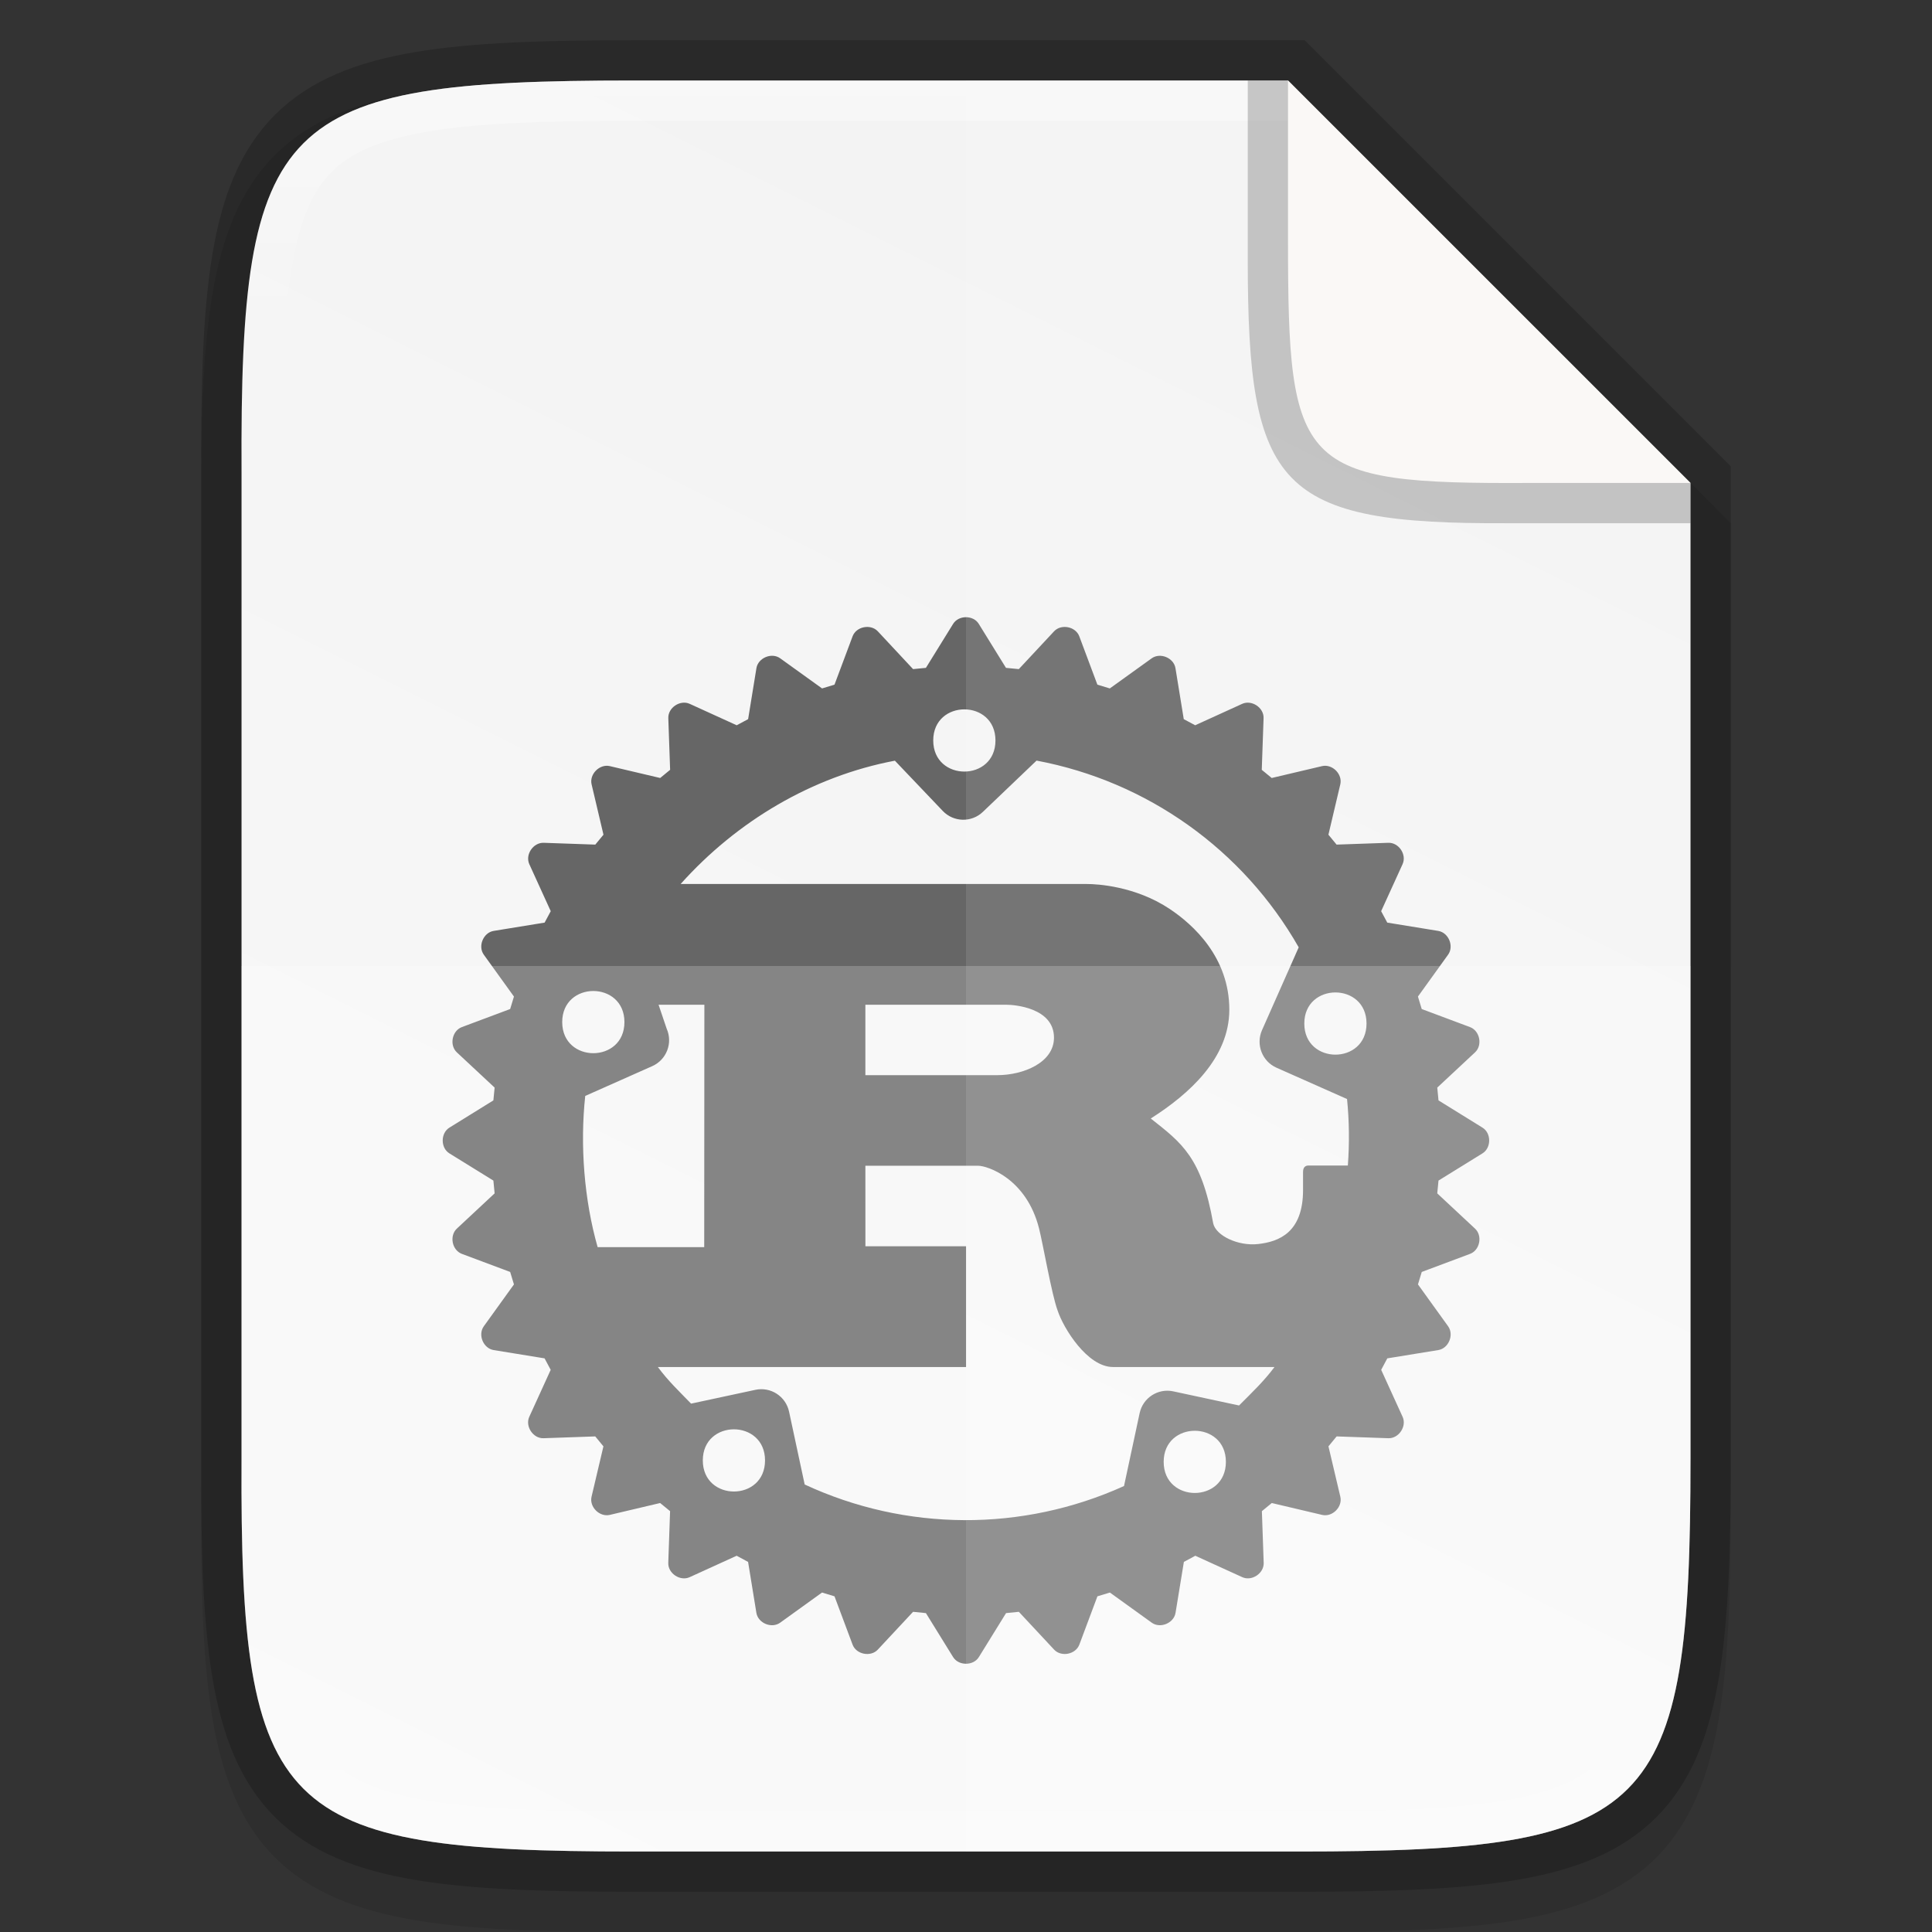 <svg xmlns:dc="http://purl.org/dc/elements/1.1/" xmlns:cc="http://creativecommons.org/ns#" xmlns:rdf="http://www.w3.org/1999/02/22-rdf-syntax-ns#" xmlns:svg="http://www.w3.org/2000/svg" xmlns="http://www.w3.org/2000/svg" xmlns:xlink="http://www.w3.org/1999/xlink" style="display:inline;enable-background:new" version="1.0" id="svg11300" height="48" width="48">
  <rect width="100%" height="100%" fill="#333333" stroke="none"/>
  <title id="title3004">Suru Icon Theme Template</title>
  <defs id="defs3">
    <linearGradient y2="207.365" x2="35.31" y1="419.233" x1="459.034" gradientTransform="matrix(0,-0.113,0.113,0,308.51,112)" gradientUnits="userSpaceOnUse" id="linearGradient1024" xlink:href="#linearGradient4338"/>
    <linearGradient id="linearGradient4338">
      <stop id="stop4340" offset="0" style="stop-color:#f2f2f2;stop-opacity:1"/>
      <stop id="stop4342" offset="1" style="stop-color:#f9f9f9;stop-opacity:1"/>
    </linearGradient>
    <linearGradient gradientUnits="userSpaceOnUse" y2="106" x2="344" y1="62" x1="344" id="linearGradient1004" xlink:href="#linearGradient927"/>
    <linearGradient id="linearGradient927">
      <stop id="stop923" offset="0" style="stop-color:#ffffff;stop-opacity:1;"/>
      <stop style="stop-color:#ffffff;stop-opacity:0.098" offset="0.125" id="stop933"/>
      <stop style="stop-color:#ffffff;stop-opacity:0.098" offset="0.925" id="stop931"/>
      <stop id="stop925" offset="1" style="stop-color:#ffffff;stop-opacity:0.498"/>
    </linearGradient>
  </defs>
  <g transform="translate(-273,-207.5)" id="layer1" style="display:inline">
    <g id="layer7" style="display:inline"/>
    <g style="display:inline" id="layer4"/>
    <g style="display:inline" id="layer2"/>
    <g style="display:inline" id="layer6"/>
    <g style="display:inline" id="layer3"/>
    <g style="display:inline" id="layer5"/>
    <g style="display:inline" id="layer9">
      <g id="g937" style="display:inline;enable-background:new" transform="translate(-47,147.5)">
        <rect y="60" x="320" height="48" width="48" id="rect48x48" style="display:inline;overflow:visible;visibility:visible;opacity:0;fill:#cdcdcd;fill-opacity:1;fill-rule:nonzero;stroke:none;stroke-width:2;marker:none;enable-background:accumulate"/>
        <path style="color:#000000;font-style:normal;font-variant:normal;font-weight:normal;font-stretch:normal;font-size:medium;line-height:normal;font-family:sans-serif;font-variant-ligatures:normal;font-variant-position:normal;font-variant-caps:normal;font-variant-numeric:normal;font-variant-alternates:normal;font-feature-settings:normal;text-indent:0;text-align:start;text-decoration:none;text-decoration-line:none;text-decoration-style:solid;text-decoration-color:#000000;letter-spacing:normal;word-spacing:normal;text-transform:none;writing-mode:lr-tb;direction:ltr;text-orientation:mixed;dominant-baseline:auto;baseline-shift:baseline;text-anchor:start;white-space:normal;shape-padding:0;clip-rule:nonzero;display:inline;overflow:visible;visibility:visible;opacity:0.1;isolation:auto;mix-blend-mode:normal;color-interpolation:sRGB;color-interpolation-filters:linearRGB;solid-color:#000000;solid-opacity:1;vector-effect:none;fill:#000000;fill-opacity:1;fill-rule:nonzero;stroke:none;stroke-width:2;stroke-linecap:butt;stroke-linejoin:miter;stroke-miterlimit:4;stroke-dasharray:none;stroke-dashoffset:0;stroke-opacity:1;marker:none;color-rendering:auto;image-rendering:auto;shape-rendering:auto;text-rendering:auto;enable-background:accumulate" d="m 335.73,62 c -2.223,-0.034 -3.974,0.051 -5.414,0.293 -1.44,0.242 -2.619,0.695 -3.482,1.557 -0.863,0.861 -1.319,2.039 -1.559,3.48 -0.24,1.441 -0.286,3.195 -0.275,5.424 V 85 97.252 c -0.011,2.225 0.036,3.979 0.275,5.418 0.24,1.441 0.695,2.619 1.559,3.48 0.863,0.861 2.042,1.315 3.482,1.557 1.44,0.242 3.191,0.293 5.414,0.293 h 16.539 c 2.223,0 3.973,-0.051 5.41,-0.293 1.437,-0.242 2.612,-0.697 3.473,-1.559 0.86,-0.862 1.313,-2.039 1.555,-3.479 C 362.949,101.23 363,99.48 363,97.252 V 85 73 L 352.27,62.252 Z" id="path1020"/>
        <path style="color:#000000;display:inline;overflow:visible;visibility:visible;opacity:0.2;fill:none;fill-opacity:1;fill-rule:nonzero;stroke:#000000;stroke-width:2;stroke-miterlimit:4;stroke-dasharray:none;stroke-opacity:1;marker:none;enable-background:accumulate" d="m 335.731,62 c -8.824,0 -9.774,0.906 -9.73,9.748 V 84 96.252 c -0.043,8.842 0.906,9.748 9.73,9.748 h 16.539 c 8.824,0 9.73,-0.906 9.73,-9.748 V 84 L 362,72 352,62 Z" id="path958"/>
        <path style="color:#000000;display:inline;overflow:visible;visibility:visible;fill:url(#linearGradient1024);fill-opacity:1;fill-rule:nonzero;stroke:none;stroke-width:1;marker:none;enable-background:accumulate" d="m 335.731,62 c -8.824,0 -9.774,0.906 -9.73,9.748 V 84 96.252 c -0.043,8.842 0.906,9.748 9.73,9.748 h 16.539 c 8.824,0 9.73,-0.906 9.73,-9.748 V 84 L 362,72 352,62 Z" id="path964"/>
        <path id="path936" d="m 344,75.334 c -0.126,0 -0.252,0.056 -0.32,0.166 l -0.676,1.093 -0.319,0.031 -0.876,-0.939 c -0.178,-0.19 -0.536,-0.12 -0.627,0.125 l -0.449,1.2 -0.309,0.094 -1.04,-0.748 c -0.211,-0.153 -0.549,-0.012 -0.591,0.245 l -0.206,1.266 -0.284,0.152 -1.167,-0.532 c -0.237,-0.108 -0.542,0.095 -0.532,0.355 l 0.045,1.284 -0.247,0.203 -1.251,-0.295 c -0.254,-0.059 -0.512,0.199 -0.453,0.453 l 0.295,1.251 -0.203,0.246 -1.284,-0.045 c -0.259,-0.007 -0.463,0.294 -0.355,0.532 l 0.532,1.167 -0.152,0.284 -1.266,0.206 c -0.257,0.042 -0.397,0.38 -0.245,0.591 l 0.749,1.04 -0.094,0.31 -1.2,0.449 c -0.244,0.091 -0.315,0.449 -0.125,0.627 l 0.939,0.876 -0.031,0.318 -1.093,0.677 c -0.221,0.137 -0.221,0.503 0,0.639 l 1.093,0.676 0.031,0.318 -0.939,0.876 c -0.19,0.178 -0.119,0.536 0.125,0.627 l 1.2,0.449 0.094,0.31 -0.749,1.04 c -0.152,0.212 -0.012,0.55 0.245,0.591 l 1.265,0.206 0.152,0.285 -0.532,1.167 c -0.108,0.237 0.096,0.542 0.355,0.532 l 1.284,-0.045 0.203,0.247 -0.295,1.251 c -0.06,0.254 0.199,0.511 0.453,0.452 l 1.251,-0.295 0.247,0.202 -0.045,1.285 c -0.01,0.26 0.295,0.464 0.532,0.355 l 1.167,-0.532 0.284,0.153 0.206,1.265 c 0.042,0.258 0.38,0.397 0.591,0.245 l 1.04,-0.749 0.31,0.094 0.449,1.2 c 0.091,0.244 0.45,0.315 0.627,0.124 l 0.876,-0.939 0.319,0.032 0.676,1.093 c 0.136,0.22 0.503,0.221 0.639,0 l 0.676,-1.093 0.318,-0.032 0.876,0.939 c 0.178,0.191 0.536,0.119 0.627,-0.124 l 0.449,-1.2 0.31,-0.094 1.04,0.749 c 0.211,0.152 0.549,0.012 0.591,-0.245 l 0.207,-1.265 0.284,-0.153 1.167,0.532 c 0.237,0.108 0.541,-0.095 0.532,-0.355 l -0.045,-1.285 0.246,-0.202 1.251,0.295 c 0.254,0.06 0.512,-0.198 0.452,-0.452 l -0.295,-1.251 0.203,-0.247 1.284,0.045 c 0.259,0.01 0.464,-0.295 0.355,-0.532 l -0.532,-1.167 0.152,-0.285 1.266,-0.206 c 0.258,-0.041 0.397,-0.379 0.245,-0.591 l -0.749,-1.04 0.094,-0.31 1.2,-0.449 c 0.244,-0.091 0.315,-0.45 0.124,-0.627 l -0.939,-0.876 0.031,-0.318 1.093,-0.676 c 0.221,-0.136 0.222,-0.503 2e-4,-0.639 l -1.093,-0.677 -0.031,-0.318 0.939,-0.876 c 0.191,-0.178 0.119,-0.536 -0.125,-0.627 l -1.2,-0.449 -0.094,-0.31 0.749,-1.04 c 0.153,-0.211 0.013,-0.549 -0.245,-0.591 l -1.266,-0.206 -0.152,-0.284 0.532,-1.167 c 0.109,-0.238 -0.093,-0.542 -0.355,-0.532 l -1.284,0.045 -0.203,-0.246 0.295,-1.251 c 0.06,-0.254 -0.198,-0.512 -0.453,-0.453 l -1.251,0.295 -0.247,-0.203 0.045,-1.284 c 0.01,-0.26 -0.295,-0.463 -0.532,-0.355 l -1.167,0.532 -0.284,-0.152 -0.206,-1.266 c -0.042,-0.257 -0.379,-0.397 -0.591,-0.245 l -1.04,0.748 -0.309,-0.094 -0.449,-1.2 c -0.091,-0.245 -0.45,-0.315 -0.627,-0.125 l -0.876,0.939 -0.319,-0.031 -0.676,-1.093 c -0.068,-0.111 -0.194,-0.166 -0.32,-0.166 z m -0.041,2.29 c 0.387,0 0.773,0.258 0.773,0.773 -4.2e-4,1.03 -1.545,1.03 -1.546,0 -2.2e-4,-0.515 0.386,-0.773 0.773,-0.773 z m 1.794,1.273 c 2.747,0.515 5.129,2.211 6.513,4.639 l -0.912,2.059 c -0.157,0.356 0.004,0.773 0.358,0.931 l 1.755,0.779 c 0.055,0.549 0.061,1.102 0.02,1.652 h -0.976 c -0.098,0 -0.137,0.064 -0.137,0.16 v 0.448 c 0,1.055 -0.595,1.285 -1.117,1.343 -0.497,0.056 -1.047,-0.208 -1.115,-0.512 -0.293,-1.648 -0.781,-1.999 -1.552,-2.607 0.957,-0.607 1.952,-1.504 1.952,-2.703 0,-1.295 -0.888,-2.111 -1.493,-2.511 -0.849,-0.56 -1.789,-0.612 -2.043,-0.612 h -10.096 c 1.396,-1.56 3.267,-2.675 5.323,-3.064 l 1.19,1.249 c 0.269,0.282 0.715,0.292 0.996,0.023 z m -11.012,5.724 c 0.386,0 0.773,0.258 0.773,0.773 -4.3e-4,1.03 -1.545,1.03 -1.546,0 -2.2e-4,-0.515 0.387,-0.773 0.773,-0.773 z m 18.437,0.036 c 0.387,0 0.773,0.258 0.773,0.773 -4.3e-4,1.03 -1.545,1.03 -1.546,0 -2.2e-4,-0.515 0.386,-0.773 0.773,-0.773 z m -16.816,0.306 h 1.138 l -0.004,6.022 h -2.648 c -0.336,-1.179 -0.44,-2.538 -0.308,-3.757 l 1.665,-0.74 c 0.356,-0.158 0.516,-0.575 0.358,-0.931 z m 5.138,0 h 3.515 c 0.166,0 1.171,0.067 1.171,0.818 0,0.624 -0.771,0.931 -1.405,0.931 h -3.281 v -1.75 z m 0,4 h 2.804 c 0.225,0 1.2,0.314 1.512,1.562 0.098,0.384 0.312,1.632 0.459,2.031 0.146,0.448 0.742,1.407 1.376,1.407 h 4.014 c -0.269,0.36 -0.564,0.637 -0.881,0.956 l -1.634,-0.351 c -0.381,-0.082 -0.755,0.161 -0.836,0.542 l -0.388,1.81 c -2.524,1.143 -5.421,1.13 -7.934,-0.038 l -0.388,-1.81 c -0.082,-0.381 -0.456,-0.623 -0.836,-0.542 l -1.598,0.343 c -0.297,-0.306 -0.573,-0.567 -0.826,-0.91 h 7.657 v -3 h -2.5 z m -3.266,6.548 c 0.386,0 0.773,0.258 0.773,0.773 -4.4e-4,1.03 -1.545,1.03 -1.546,0 -2.2e-4,-0.515 0.386,-0.773 0.773,-0.773 z m 11.45,0.036 c 0.387,0 0.773,0.258 0.773,0.773 -4.3e-4,1.03 -1.545,1.03 -1.546,0 -2.2e-4,-0.515 0.386,-0.773 0.773,-0.773 z" style="display:inline;fill:#666666;fill-opacity:1;stroke-width:0.125;enable-background:new"/>
        <path style="color:#000000;display:inline;overflow:visible;visibility:visible;opacity:0.2;fill:#ffffff;fill-opacity:1;fill-rule:nonzero;stroke:none;stroke-width:1;marker:none;enable-background:accumulate" d="M 326,84 V 96.252 C 325.957,105.094 326.906,106 335.73,106 h 16.539 C 361.094,106 362,105.094 362,96.252 V 84 Z" id="path1006"/>
        <path style="color:#000000;display:inline;overflow:visible;visibility:visible;opacity:0.1;fill:#ffffff;fill-opacity:1;fill-rule:nonzero;stroke:none;stroke-width:1;marker:none;enable-background:accumulate" d="m 344,62 v 44 h 8.27 C 361.094,106 362,105.094 362,96.252 V 84 72 L 352,62 Z" id="path1013"/>
        <path style="color:#000000;font-style:normal;font-variant:normal;font-weight:normal;font-stretch:normal;font-size:medium;line-height:normal;font-family:sans-serif;font-variant-ligatures:normal;font-variant-position:normal;font-variant-caps:normal;font-variant-numeric:normal;font-variant-alternates:normal;font-feature-settings:normal;text-indent:0;text-align:start;text-decoration:none;text-decoration-line:none;text-decoration-style:solid;text-decoration-color:#000000;letter-spacing:normal;word-spacing:normal;text-transform:none;writing-mode:lr-tb;direction:ltr;text-orientation:mixed;dominant-baseline:auto;baseline-shift:baseline;text-anchor:start;white-space:normal;shape-padding:0;clip-rule:nonzero;display:inline;overflow:visible;visibility:visible;opacity:0.4;isolation:auto;mix-blend-mode:normal;color-interpolation:sRGB;color-interpolation-filters:linearRGB;solid-color:#000000;solid-opacity:1;vector-effect:none;fill:url(#linearGradient1004);fill-opacity:1;fill-rule:nonzero;stroke:none;stroke-width:2;stroke-linecap:butt;stroke-linejoin:miter;stroke-miterlimit:4;stroke-dasharray:none;stroke-dashoffset:0;stroke-opacity:1;marker:none;color-rendering:auto;image-rendering:auto;shape-rendering:auto;text-rendering:auto;enable-background:accumulate" clip-path="none" d="M 335.73,62 C 326.906,62 325.957,62.906 326,71.748 V 84 96.252 C 325.957,105.094 326.906,106 335.73,106 h 16.539 C 361.094,106 362,105.094 362,96.252 V 84 72 h -1 v 12 12.252 c 0,2.193 -0.061,3.871 -0.266,5.088 -0.204,1.217 -0.529,1.924 -0.998,2.395 -0.469,0.47 -1.174,0.796 -2.389,1 -1.214,0.204 -2.889,0.266 -5.078,0.266 h -16.539 c -2.189,0 -3.866,-0.061 -5.084,-0.266 -1.218,-0.204 -1.929,-0.529 -2.4,-1 -0.472,-0.471 -0.796,-1.177 -0.998,-2.393 -0.202,-1.216 -0.259,-2.893 -0.248,-5.086 v -0.002 V 84 71.746 v -0.002 c -0.011,-2.193 0.046,-3.87 0.248,-5.086 0.202,-1.216 0.526,-1.922 0.998,-2.393 0.472,-0.47 1.184,-0.796 2.402,-1 C 331.867,63.061 333.542,63 335.73,63 H 352 v -1 z" id="path990"/>
        <path style="color:#000000;display:inline;overflow:visible;visibility:visible;opacity:0.2;fill:#000000;fill-opacity:1;fill-rule:nonzero;stroke:none;stroke-width:0.25;marker:none;enable-background:accumulate" d="M 362,73 V 72 L 352,62 h -1 v 4.209 0.161 0.087 c 0,5.692 0.762,6.57 6.467,6.542 z" id="rect4158-0-3-62-2"/>
        <path style="color:#000000;display:inline;overflow:visible;visibility:visible;fill:#faf8f6;fill-opacity:1;fill-rule:nonzero;stroke:none;stroke-width:0.25;marker:none;enable-background:accumulate" d="m 362,71.999 -10,-9.999 v 3.709 0.161 0.087 c 0,5.692 0.262,6.07 5.967,6.042 z" id="rect4158-0-3-62"/>
      </g>
    </g>
  </g>
</svg>